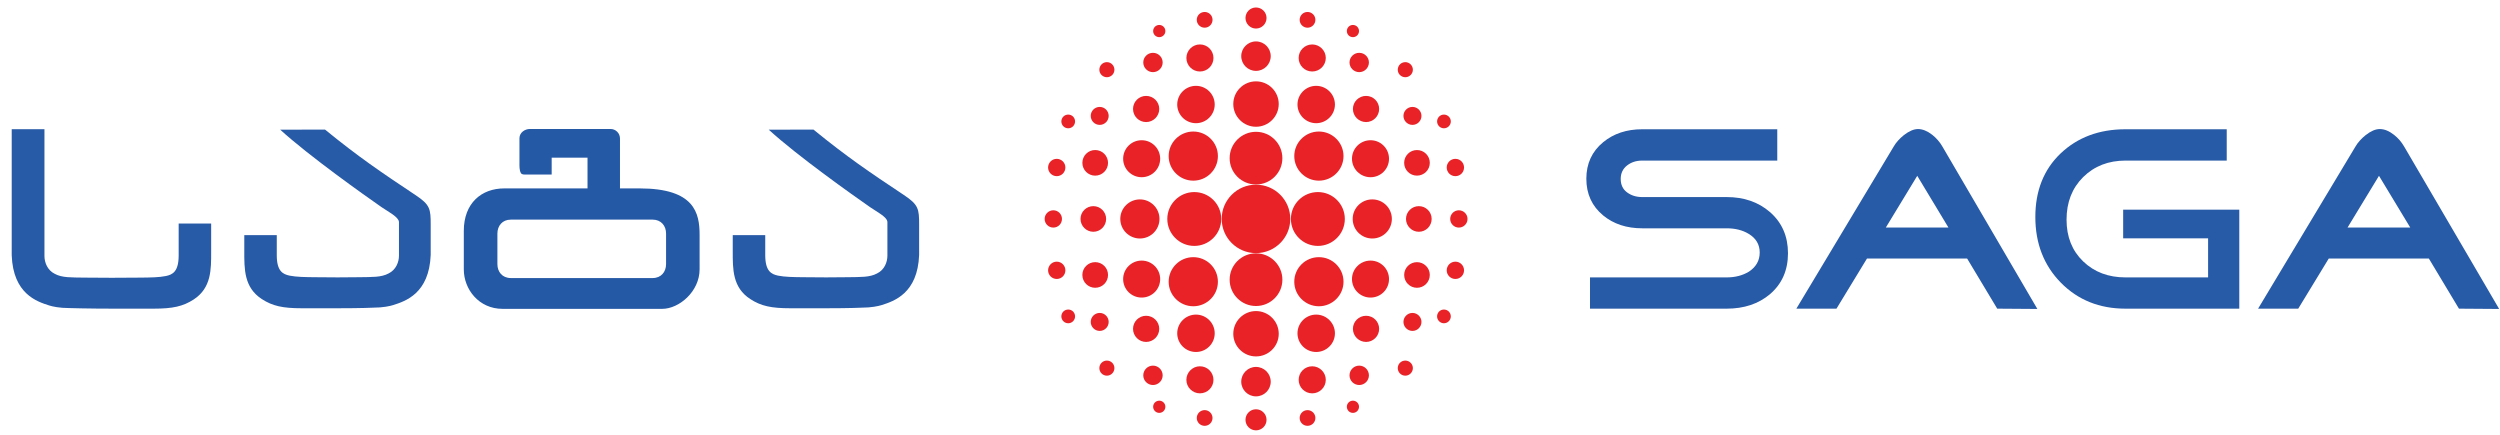<?xml version="1.0" encoding="UTF-8"?>
<svg width="155px" height="27px" viewBox="0 0 155 27" version="1.1" xmlns="http://www.w3.org/2000/svg" xmlns:xlink="http://www.w3.org/1999/xlink">
    <!-- Generator: sketchtool 39.1 (31720) - http://www.bohemiancoding.com/sketch -->
    <title>35999C7D-571A-4B68-B755-AB6551C91F83</title>
    <desc>Created with sketchtool.</desc>
    <defs></defs>
    <g id="Page-1" stroke="none" stroke-width="1" fill="none" fill-rule="evenodd">
        <g id="1.1-copy-4" transform="translate(-318, -317)">
            <g id="Group-9" transform="translate(318, 317)">
                <g id="Group-4">
                    <g id="საგა-ლოგო">
                        <path d="M76.238,17.339 C76.238,18.242 76.972,18.973 77.87,18.973 C78.775,18.973 79.508,18.242 79.508,17.339 C79.508,16.44 78.775,15.706 77.87,15.706 C76.972,15.706 76.238,16.44 76.238,17.339" id="Fill-1" fill="#E82227"></path>
                        <path d="M79.507,9.806 C79.507,8.905 78.775,8.172 77.87,8.172 C76.972,8.172 76.238,8.905 76.238,9.806 C76.238,10.707 76.972,11.438 77.87,11.438 C78.775,11.438 79.507,10.707 79.507,9.806" id="Fill-2" fill="#E82227"></path>
                        <path d="M75.717,13.575 C75.717,12.656 74.968,11.908 74.045,11.908 C73.125,11.908 72.373,12.656 72.373,13.575 C72.373,14.496 73.125,15.247 74.045,15.247 C74.968,15.247 75.717,14.496 75.717,13.575" id="Fill-3" fill="#E82227"></path>
                        <path d="M75.51,17.467 C75.51,16.625 74.825,15.944 73.984,15.944 C73.144,15.944 72.457,16.625 72.457,17.467 C72.457,18.306 73.144,18.988 73.984,18.988 C74.825,18.988 75.51,18.306 75.51,17.467" id="Fill-4" fill="#E82227"></path>
                        <path d="M75.51,9.677 C75.51,8.839 74.825,8.155 73.984,8.155 C73.144,8.155 72.457,8.839 72.457,9.677 C72.457,10.517 73.144,11.201 73.984,11.201 C74.825,11.201 75.51,10.517 75.51,9.677" id="Fill-5" fill="#E82227"></path>
                        <path d="M80.036,13.575 C80.036,14.496 80.786,15.247 81.711,15.247 C82.63,15.247 83.379,14.496 83.379,13.575 C83.379,12.656 82.63,11.908 81.711,11.908 C80.786,11.908 80.036,12.656 80.036,13.575" id="Fill-6" fill="#E82227"></path>
                        <path d="M83.298,17.467 C83.298,16.625 82.61,15.944 81.772,15.944 C80.927,15.944 80.245,16.625 80.245,17.467 C80.245,18.306 80.927,18.988 81.772,18.988 C82.61,18.988 83.298,18.306 83.298,17.467" id="Fill-7" fill="#E82227"></path>
                        <path d="M80.245,9.677 C80.245,10.517 80.927,11.201 81.771,11.201 C82.61,11.201 83.298,10.517 83.298,9.677 C83.298,8.839 82.61,8.155 81.771,8.155 C80.927,8.155 80.245,8.839 80.245,9.677" id="Fill-8" fill="#E82227"></path>
                        <path d="M83.867,13.573 C83.867,14.244 84.409,14.787 85.081,14.787 C85.753,14.787 86.295,14.244 86.295,13.573 C86.295,12.905 85.753,12.363 85.081,12.363 C84.409,12.363 83.867,12.905 83.867,13.573" id="Fill-9" fill="#E82227"></path>
                        <path d="M83.823,17.303 C83.823,17.939 84.339,18.449 84.973,18.449 C85.606,18.449 86.119,17.939 86.119,17.303 C86.119,16.671 85.606,16.157 84.973,16.157 C84.339,16.157 83.823,16.671 83.823,17.303" id="Fill-10" fill="#E82227"></path>
                        <path d="M83.823,9.842 C83.823,10.474 84.339,10.987 84.973,10.987 C85.606,10.987 86.119,10.474 86.119,9.842 C86.119,9.207 85.606,8.694 84.973,8.694 C84.339,8.694 83.823,9.207 83.823,9.842" id="Fill-11" fill="#E82227"></path>
                        <path d="M84.696,19.578 C84.246,19.578 83.881,19.941 83.881,20.387 C83.881,20.833 84.246,21.2 84.696,21.2 C85.145,21.2 85.507,20.833 85.507,20.387 C85.507,19.941 85.145,19.578 84.696,19.578" id="Fill-12" fill="#E82227"></path>
                        <path d="M83.881,6.755 C83.881,7.203 84.247,7.568 84.696,7.568 C85.144,7.568 85.507,7.203 85.507,6.755 C85.507,6.309 85.144,5.946 84.696,5.946 C84.247,5.946 83.881,6.309 83.881,6.755" id="Fill-13" fill="#E82227"></path>
                        <path d="M79.282,20.695 C79.282,19.92 78.651,19.286 77.87,19.286 C77.096,19.286 76.464,19.92 76.464,20.695 C76.464,21.468 77.096,22.098 77.87,22.098 C78.651,22.098 79.282,21.468 79.282,20.695" id="Fill-14" fill="#E82227"></path>
                        <path d="M81.603,19.505 C80.963,19.505 80.444,20.027 80.444,20.665 C80.444,21.305 80.963,21.823 81.603,21.823 C82.241,21.823 82.766,21.305 82.766,20.665 C82.766,20.027 82.241,19.505 81.603,19.505" id="Fill-15" fill="#E82227"></path>
                        <path d="M76.464,6.45 C76.464,7.227 77.096,7.859 77.87,7.859 C78.65,7.859 79.281,7.227 79.281,6.45 C79.281,5.673 78.65,5.044 77.87,5.044 C77.096,5.044 76.464,5.673 76.464,6.45" id="Fill-16" fill="#E82227"></path>
                        <path d="M80.444,6.481 C80.444,7.118 80.963,7.638 81.603,7.638 C82.241,7.638 82.766,7.118 82.766,6.481 C82.766,5.841 82.241,5.322 81.603,5.322 C80.963,5.322 80.444,5.841 80.444,6.481" id="Fill-17" fill="#E82227"></path>
                        <path d="M75.312,20.664 C75.312,20.027 74.791,19.505 74.15,19.505 C73.508,19.505 72.988,20.027 72.988,20.664 C72.988,21.305 73.508,21.823 74.15,21.823 C74.791,21.823 75.312,21.305 75.312,20.664" id="Fill-18" fill="#E82227"></path>
                        <path d="M71.888,13.573 C71.888,12.905 71.341,12.363 70.675,12.363 C70.005,12.363 69.458,12.905 69.458,13.573 C69.458,14.244 70.005,14.787 70.675,14.787 C71.341,14.787 71.888,14.244 71.888,13.573" id="Fill-19" fill="#E82227"></path>
                        <path d="M71.931,17.303 C71.931,16.671 71.415,16.157 70.783,16.157 C70.15,16.157 69.635,16.671 69.635,17.303 C69.635,17.939 70.15,18.449 70.783,18.449 C71.415,18.449 71.931,17.939 71.931,17.303" id="Fill-20" fill="#E82227"></path>
                        <path d="M74.15,7.638 C74.791,7.638 75.312,7.118 75.312,6.481 C75.312,5.841 74.791,5.322 74.15,5.322 C73.508,5.322 72.988,5.841 72.988,6.481 C72.988,7.118 73.508,7.638 74.15,7.638" id="Fill-21" fill="#E82227"></path>
                        <path d="M71.931,9.842 C71.931,9.207 71.415,8.694 70.783,8.694 C70.15,8.694 69.635,9.207 69.635,9.842 C69.635,10.474 70.15,10.987 70.783,10.987 C71.415,10.987 71.931,10.474 71.931,9.842" id="Fill-22" fill="#E82227"></path>
                        <path d="M71.873,20.388 C71.873,19.942 71.507,19.578 71.058,19.578 C70.611,19.578 70.248,19.942 70.248,20.388 C70.248,20.834 70.611,21.2 71.058,21.2 C71.507,21.2 71.873,20.834 71.873,20.388" id="Fill-23" fill="#E82227"></path>
                        <path d="M71.058,7.568 C71.507,7.568 71.874,7.203 71.874,6.755 C71.874,6.309 71.507,5.946 71.058,5.946 C70.609,5.946 70.248,6.309 70.248,6.755 C70.248,7.203 70.609,7.568 71.058,7.568" id="Fill-24" fill="#E82227"></path>
                        <path d="M84.272,22.669 C83.939,22.669 83.67,22.941 83.67,23.272 C83.67,23.601 83.939,23.871 84.272,23.871 C84.601,23.871 84.873,23.601 84.873,23.272 C84.873,22.941 84.601,22.669 84.272,22.669" id="Fill-25" fill="#E82227"></path>
                        <path d="M87.573,19.402 C87.265,19.402 87.014,19.655 87.014,19.958 C87.014,20.265 87.265,20.517 87.573,20.517 C87.88,20.517 88.131,20.265 88.131,19.958 C88.131,19.655 87.88,19.402 87.573,19.402" id="Fill-26" fill="#E82227"></path>
                        <path d="M83.67,3.873 C83.67,4.202 83.94,4.473 84.273,4.473 C84.601,4.473 84.873,4.202 84.873,3.873 C84.873,3.542 84.601,3.275 84.273,3.275 C83.94,3.275 83.67,3.542 83.67,3.873" id="Fill-27" fill="#E82227"></path>
                        <path d="M87.014,7.184 C87.014,7.492 87.265,7.743 87.573,7.743 C87.88,7.743 88.131,7.492 88.131,7.184 C88.131,6.879 87.88,6.629 87.573,6.629 C87.265,6.629 87.014,6.879 87.014,7.184" id="Fill-28" fill="#E82227"></path>
                        <path d="M72.085,23.272 C72.085,22.941 71.816,22.669 71.483,22.669 C71.153,22.669 70.883,22.941 70.883,23.272 C70.883,23.601 71.153,23.871 71.483,23.871 C71.816,23.871 72.085,23.601 72.085,23.272" id="Fill-29" fill="#E82227"></path>
                        <path d="M68.738,19.958 C68.738,19.655 68.488,19.402 68.182,19.402 C67.874,19.402 67.625,19.655 67.625,19.958 C67.625,20.265 67.874,20.517 68.182,20.517 C68.488,20.517 68.738,20.265 68.738,19.958" id="Fill-30" fill="#E82227"></path>
                        <path d="M71.483,4.473 C71.816,4.473 72.085,4.202 72.085,3.873 C72.085,3.542 71.816,3.275 71.483,3.275 C71.153,3.275 70.883,3.542 70.883,3.873 C70.883,4.202 71.153,4.473 71.483,4.473" id="Fill-31" fill="#E82227"></path>
                        <path d="M78.785,23.663 C78.785,23.161 78.377,22.749 77.869,22.749 C77.367,22.749 76.957,23.161 76.957,23.663 C76.957,24.167 77.367,24.575 77.869,24.575 C78.377,24.575 78.785,24.167 78.785,23.663" id="Fill-32" fill="#E82227"></path>
                        <path d="M81.358,22.71 C80.891,22.71 80.517,23.088 80.517,23.55 C80.517,24.013 80.891,24.388 81.358,24.388 C81.818,24.388 82.199,24.013 82.199,23.55 C82.199,23.088 81.818,22.71 81.358,22.71" id="Fill-33" fill="#E82227"></path>
                        <path d="M87.172,13.573 C87.172,14.011 87.53,14.37 87.969,14.37 C88.408,14.37 88.763,14.011 88.763,13.573 C88.763,13.136 88.408,12.781 87.969,12.781 C87.53,12.781 87.172,13.136 87.172,13.573" id="Fill-34" fill="#E82227"></path>
                        <path d="M87.852,16.254 C87.411,16.254 87.059,16.611 87.059,17.046 C87.059,17.486 87.411,17.843 87.852,17.843 C88.292,17.843 88.647,17.486 88.647,17.046 C88.647,16.611 88.292,16.254 87.852,16.254" id="Fill-35" fill="#E82227"></path>
                        <path d="M76.957,3.481 C76.957,3.985 77.366,4.395 77.87,4.395 C78.377,4.395 78.785,3.985 78.785,3.481 C78.785,2.978 78.377,2.568 77.87,2.568 C77.366,2.568 76.957,2.978 76.957,3.481" id="Fill-36" fill="#E82227"></path>
                        <path d="M80.516,3.594 C80.516,4.057 80.891,4.433 81.358,4.433 C81.819,4.433 82.199,4.057 82.199,3.594 C82.199,3.133 81.819,2.756 81.358,2.756 C80.891,2.756 80.516,3.133 80.516,3.594" id="Fill-37" fill="#E82227"></path>
                        <path d="M87.058,10.097 C87.058,10.535 87.412,10.889 87.852,10.889 C88.291,10.889 88.648,10.535 88.648,10.097 C88.648,9.657 88.291,9.303 87.852,9.303 C87.412,9.303 87.058,9.657 87.058,10.097" id="Fill-38" fill="#E82227"></path>
                        <path d="M75.235,23.551 C75.235,23.088 74.861,22.71 74.395,22.71 C73.934,22.71 73.555,23.088 73.555,23.551 C73.555,24.012 73.934,24.387 74.395,24.387 C74.861,24.387 75.235,24.012 75.235,23.551" id="Fill-39" fill="#E82227"></path>
                        <path d="M68.58,13.573 C68.58,13.136 68.224,12.781 67.787,12.781 C67.348,12.781 66.992,13.136 66.992,13.573 C66.992,14.011 67.348,14.37 67.787,14.37 C68.224,14.37 68.58,14.011 68.58,13.573" id="Fill-40" fill="#E82227"></path>
                        <path d="M68.698,17.046 C68.698,16.611 68.343,16.253 67.9,16.253 C67.462,16.253 67.106,16.611 67.106,17.046 C67.106,17.487 67.462,17.842 67.9,17.842 C68.343,17.842 68.698,17.487 68.698,17.046" id="Fill-41" fill="#E82227"></path>
                        <path d="M74.394,4.433 C74.861,4.433 75.235,4.058 75.235,3.595 C75.235,3.132 74.861,2.755 74.394,2.755 C73.935,2.755 73.556,3.132 73.556,3.595 C73.556,4.058 73.935,4.433 74.394,4.433" id="Fill-42" fill="#E82227"></path>
                        <path d="M67.899,10.89 C68.343,10.89 68.698,10.534 68.698,10.097 C68.698,9.658 68.343,9.302 67.899,9.302 C67.462,9.302 67.107,9.658 67.107,10.097 C67.107,10.534 67.462,10.89 67.899,10.89" id="Fill-43" fill="#E82227"></path>
                        <path d="M68.182,7.743 C68.488,7.743 68.738,7.492 68.738,7.184 C68.738,6.879 68.488,6.629 68.182,6.629 C67.874,6.629 67.625,6.879 67.625,7.184 C67.625,7.492 67.874,7.743 68.182,7.743" id="Fill-44" fill="#E82227"></path>
                        <path d="M78.525,26.03 C78.525,25.666 78.231,25.375 77.87,25.375 C77.513,25.375 77.22,25.666 77.22,26.03 C77.22,26.389 77.513,26.682 77.87,26.682 C78.231,26.682 78.525,26.389 78.525,26.03" id="Fill-45" fill="#E82227"></path>
                        <path d="M81.066,25.428 C80.797,25.428 80.579,25.647 80.579,25.916 C80.579,26.184 80.797,26.401 81.066,26.401 C81.333,26.401 81.554,26.184 81.554,25.916 C81.554,25.647 81.333,25.428 81.066,25.428" id="Fill-46" fill="#E82227"></path>
                        <path d="M83.504,25.219 C83.504,25.429 83.671,25.599 83.881,25.599 C84.09,25.599 84.259,25.429 84.259,25.219 C84.259,25.011 84.09,24.842 83.881,24.842 C83.671,24.842 83.504,25.011 83.504,25.219" id="Fill-47" fill="#E82227"></path>
                        <path d="M86.661,22.823 C86.661,23.08 86.869,23.292 87.13,23.292 C87.385,23.292 87.598,23.08 87.598,22.823 C87.598,22.565 87.385,22.356 87.13,22.356 C86.869,22.356 86.661,22.565 86.661,22.823" id="Fill-48" fill="#E82227"></path>
                        <path d="M89.912,13.573 C89.912,13.872 90.154,14.11 90.448,14.11 C90.743,14.11 90.986,13.872 90.986,13.573 C90.986,13.279 90.743,13.038 90.448,13.038 C90.154,13.038 89.912,13.279 89.912,13.573" id="Fill-49" fill="#E82227"></path>
                        <path d="M89.696,16.761 C89.696,17.056 89.937,17.296 90.235,17.296 C90.533,17.296 90.771,17.056 90.771,16.761 C90.771,16.466 90.533,16.223 90.235,16.223 C89.937,16.223 89.696,16.466 89.696,16.761" id="Fill-50" fill="#E82227"></path>
                        <path d="M89.099,19.617 C89.099,19.85 89.291,20.042 89.523,20.042 C89.758,20.042 89.95,19.85 89.95,19.617 C89.95,19.379 89.758,19.191 89.523,19.191 C89.291,19.191 89.099,19.379 89.099,19.617" id="Fill-51" fill="#E82227"></path>
                        <path d="M77.87,1.77 C78.231,1.77 78.525,1.475 78.525,1.115 C78.525,0.756 78.231,0.464 77.87,0.464 C77.512,0.464 77.22,0.756 77.22,1.115 C77.22,1.475 77.512,1.77 77.87,1.77" id="Fill-52" fill="#E82227"></path>
                        <path d="M80.579,1.23 C80.579,1.499 80.797,1.718 81.067,1.718 C81.332,1.718 81.554,1.499 81.554,1.23 C81.554,0.958 81.332,0.742 81.067,0.742 C80.797,0.742 80.579,0.958 80.579,1.23" id="Fill-53" fill="#E82227"></path>
                        <path d="M84.259,1.926 C84.259,1.717 84.091,1.547 83.881,1.547 C83.672,1.547 83.504,1.717 83.504,1.926 C83.504,2.134 83.672,2.304 83.881,2.304 C84.091,2.304 84.259,2.134 84.259,1.926" id="Fill-54" fill="#E82227"></path>
                        <path d="M87.598,4.323 C87.598,4.064 87.385,3.853 87.13,3.853 C86.869,3.853 86.661,4.064 86.661,4.323 C86.661,4.577 86.869,4.788 87.13,4.788 C87.385,4.788 87.598,4.577 87.598,4.323" id="Fill-55" fill="#E82227"></path>
                        <path d="M89.696,10.384 C89.696,10.683 89.937,10.922 90.235,10.922 C90.533,10.922 90.771,10.683 90.771,10.384 C90.771,10.089 90.533,9.848 90.235,9.848 C89.937,9.848 89.696,10.089 89.696,10.384" id="Fill-56" fill="#E82227"></path>
                        <path d="M89.951,7.529 C89.951,7.294 89.757,7.104 89.523,7.104 C89.29,7.104 89.1,7.294 89.1,7.529 C89.1,7.765 89.29,7.954 89.523,7.954 C89.757,7.954 89.951,7.765 89.951,7.529" id="Fill-57" fill="#E82227"></path>
                        <path d="M75.176,25.916 C75.176,25.647 74.956,25.427 74.688,25.427 C74.42,25.427 74.2,25.647 74.2,25.916 C74.2,26.184 74.42,26.402 74.688,26.402 C74.956,26.402 75.176,26.184 75.176,25.916" id="Fill-58" fill="#E82227"></path>
                        <path d="M72.253,25.219 C72.253,25.011 72.083,24.842 71.874,24.842 C71.665,24.842 71.495,25.011 71.495,25.219 C71.495,25.429 71.665,25.599 71.874,25.599 C72.083,25.599 72.253,25.429 72.253,25.219" id="Fill-59" fill="#E82227"></path>
                        <path d="M69.094,22.823 C69.094,22.565 68.885,22.356 68.627,22.356 C68.369,22.356 68.16,22.565 68.16,22.823 C68.16,23.08 68.369,23.292 68.627,23.292 C68.885,23.292 69.094,23.08 69.094,22.823" id="Fill-60" fill="#E82227"></path>
                        <path d="M65.842,13.573 C65.842,13.279 65.602,13.038 65.307,13.038 C65.011,13.038 64.768,13.279 64.768,13.573 C64.768,13.872 65.011,14.11 65.307,14.11 C65.602,14.11 65.842,13.872 65.842,13.573" id="Fill-61" fill="#E82227"></path>
                        <path d="M66.054,16.761 C66.054,16.466 65.814,16.223 65.518,16.223 C65.222,16.223 64.982,16.466 64.982,16.761 C64.982,17.056 65.222,17.296 65.518,17.296 C65.814,17.296 66.054,17.056 66.054,16.761" id="Fill-62" fill="#E82227"></path>
                        <path d="M66.229,19.191 C65.994,19.191 65.804,19.379 65.804,19.617 C65.804,19.85 65.994,20.042 66.229,20.042 C66.466,20.042 66.654,19.85 66.654,19.617 C66.654,19.379 66.466,19.191 66.229,19.191 Z" id="Fill-63" fill="#E82227"></path>
                        <path d="M74.689,1.717 C74.957,1.717 75.177,1.499 75.177,1.229 C75.177,0.959 74.957,0.742 74.689,0.742 C74.419,0.742 74.199,0.959 74.199,1.229 C74.199,1.499 74.419,1.717 74.689,1.717" id="Fill-64" fill="#E82227"></path>
                        <path d="M72.253,1.926 C72.253,1.717 72.083,1.547 71.874,1.547 C71.665,1.547 71.495,1.717 71.495,1.926 C71.495,2.134 71.665,2.304 71.874,2.304 C72.083,2.304 72.253,2.134 72.253,1.926" id="Fill-65" fill="#E82227"></path>
                        <path d="M69.094,4.323 C69.094,4.064 68.885,3.853 68.627,3.853 C68.369,3.853 68.16,4.064 68.16,4.323 C68.16,4.577 68.369,4.788 68.627,4.788 C68.885,4.788 69.094,4.577 69.094,4.323" id="Fill-66" fill="#E82227"></path>
                        <path d="M66.054,10.384 C66.054,10.089 65.814,9.848 65.518,9.848 C65.222,9.848 64.982,10.089 64.982,10.384 C64.982,10.683 65.222,10.922 65.518,10.922 C65.814,10.922 66.054,10.683 66.054,10.384" id="Fill-67" fill="#E82227"></path>
                        <path d="M66.654,7.529 C66.654,7.294 66.466,7.104 66.229,7.104 C65.994,7.104 65.804,7.294 65.804,7.529 C65.804,7.765 65.994,7.954 66.229,7.954 C66.466,7.954 66.654,7.765 66.654,7.529" id="Fill-68" fill="#E82227"></path>
                        <path d="M79.997,13.573 C79.997,12.4 79.043,11.45 77.87,11.45 C76.701,11.45 75.745,12.4 75.745,13.573 C75.745,14.746 76.701,15.693 77.87,15.693 C79.043,15.693 79.997,14.746 79.997,13.573" id="Fill-69" fill="#E82227"></path>
                        <path d="M110.855,15.701 C110.855,16.756 110.482,17.604 109.735,18.242 C109.019,18.842 108.127,19.137 107.053,19.137 L98.58,19.137 L98.58,17.199 L107.053,17.199 C107.58,17.199 108.041,17.081 108.436,16.84 C108.877,16.549 109.102,16.154 109.102,15.656 C109.102,15.158 108.872,14.77 108.417,14.498 C108.039,14.268 107.58,14.155 107.053,14.155 L101.818,14.155 C100.852,14.155 100.044,13.89 99.396,13.357 C98.701,12.782 98.353,12.022 98.353,11.081 C98.353,10.148 98.701,9.389 99.396,8.817 C100.044,8.283 100.852,8.014 101.818,8.014 L110.191,8.014 L110.191,9.956 L101.818,9.956 C101.446,9.956 101.135,10.057 100.873,10.263 C100.613,10.469 100.484,10.746 100.484,11.093 C100.484,11.451 100.613,11.73 100.873,11.924 C101.135,12.12 101.446,12.218 101.818,12.218 L107.053,12.218 C108.127,12.218 109.019,12.528 109.735,13.146 C110.482,13.795 110.855,14.652 110.855,15.701" id="Fill-70" fill="#275AA7"></path>
                        <path d="M116.922,14.105 L118.869,10.9 L120.802,14.105 L116.922,14.105 Z M120.431,9.089 C120.269,8.807 120.057,8.563 119.798,8.357 C119.493,8.121 119.199,8.001 118.918,8.001 C118.66,8.001 118.365,8.125 118.042,8.376 C117.772,8.592 117.556,8.83 117.407,9.089 L111.374,19.137 L113.861,19.137 L115.753,16.028 L121.961,16.028 L123.828,19.137 L126.316,19.155 L120.431,9.089 Z" id="Fill-71" fill="#275AA7"></path>
                        <path d="M138.836,19.137 L131.781,19.137 C130.167,19.137 128.833,18.6 127.774,17.528 C126.718,16.452 126.191,15.094 126.191,13.455 C126.191,11.83 126.709,10.514 127.758,9.513 C128.806,8.519 130.143,8.014 131.781,8.014 L138.057,8.014 L138.057,9.956 L131.781,9.956 C130.722,9.956 129.848,10.297 129.155,10.98 C128.468,11.665 128.126,12.543 128.126,13.621 C128.126,14.681 128.468,15.542 129.155,16.206 C129.848,16.871 130.722,17.199 131.781,17.199 L136.902,17.199 L136.902,14.775 L131.636,14.775 L131.636,13 L138.836,13 L138.836,19.137 Z" id="Fill-72" fill="#275AA7"></path>
                        <path d="M145.549,14.105 L147.497,10.9 L149.434,14.105 L145.549,14.105 Z M149.059,9.089 C148.896,8.807 148.688,8.563 148.425,8.357 C148.124,8.121 147.83,8.001 147.546,8.001 C147.287,8.001 146.992,8.125 146.673,8.376 C146.402,8.592 146.187,8.83 146.037,9.089 L140.001,19.137 L142.49,19.137 L144.383,16.028 L150.588,16.028 L152.455,19.137 L154.947,19.155 L149.059,9.089 Z" id="Fill-73" fill="#275AA7"></path>
                        <path d="M41.296,16.379 C41.296,16.851 40.995,17.239 40.465,17.239 L31.671,17.239 C31.139,17.239 30.839,16.851 30.839,16.379 L30.839,14.478 C30.839,14.008 31.139,13.617 31.671,13.617 L40.465,13.617 C40.995,13.617 41.296,14.008 41.296,14.478 L41.296,16.379 Z M39.652,11.681 L38.439,11.681 L38.439,8.586 C38.439,8.435 38.382,8.284 38.267,8.169 C38.152,8.053 38.002,7.997 37.851,7.997 L32.851,7.997 C32.542,7.997 32.206,8.219 32.206,8.57 L32.206,10.115 C32.206,10.249 32.195,10.565 32.293,10.723 C32.357,10.834 32.469,10.822 32.668,10.822 L33.811,10.822 L34.204,10.822 L34.204,9.776 L36.426,9.776 L36.426,11.681 L31.263,11.681 C29.858,11.681 28.756,12.588 28.756,14.314 L28.756,16.704 C28.756,17.929 29.681,19.149 31.162,19.149 L36.271,19.149 L36.398,19.149 L41.054,19.149 C42.103,19.149 43.375,18.075 43.375,16.697 L43.375,14.573 C43.375,13.213 43.073,11.681 39.652,11.681 L39.652,11.681 Z" id="Fill-74" fill="#2459A6"></path>
                        <path d="M16.233,18.542 C16.895,18.973 17.529,19.112 18.715,19.112 L20.9,19.112 C22.465,19.112 23.138,19.075 23.138,19.075 C23.745,19.075 24.178,18.977 24.378,18.914 C25.137,18.672 26.608,18.198 26.703,15.805 L26.703,13.944 C26.703,12.954 26.673,12.698 25.754,12.091 C23.605,10.661 22.228,9.729 20.149,8.033 L17.373,8.041 C19.179,9.685 22.614,12.118 23.659,12.845 C24.084,13.138 24.717,13.451 24.736,13.764 L24.736,15.851 C24.736,16.239 24.559,16.729 24.089,16.955 C23.639,17.2 23.077,17.173 22.276,17.187 C21.156,17.204 20.763,17.199 19.49,17.187 C18.921,17.181 18.365,17.174 17.956,17.09 C17.542,17.001 17.161,16.823 17.16,15.831 L17.16,14.579 L15.146,14.579 L15.146,15.574 C15.146,16.677 15.126,17.825 16.233,18.542" id="Fill-75" fill="#275AA7"></path>
                        <path d="M46.519,18.542 C47.179,18.973 47.815,19.112 49.003,19.112 L51.187,19.112 C52.75,19.112 53.424,19.075 53.424,19.075 C54.031,19.075 54.463,18.977 54.665,18.914 C55.423,18.672 56.895,18.198 56.986,15.805 L56.986,13.944 C56.986,12.954 56.954,12.698 56.041,12.091 C53.889,10.661 52.514,9.729 50.433,8.033 L47.663,8.041 C49.462,9.685 52.903,12.118 53.947,12.845 C54.37,13.138 55.005,13.451 55.019,13.764 L55.019,15.851 C55.019,16.239 54.845,16.729 54.375,16.955 C53.923,17.2 53.364,17.173 52.561,17.187 C51.44,17.204 51.047,17.199 49.778,17.187 C49.205,17.181 48.649,17.174 48.242,17.09 C47.826,17.001 47.449,16.823 47.445,15.831 L47.445,14.579 L45.43,14.579 L45.43,15.574 C45.43,16.677 45.409,17.825 46.519,18.542" id="Fill-76" fill="#275AA7"></path>
                        <path d="M11.077,15.856 C11.073,16.847 10.697,17.028 10.283,17.114 C9.874,17.2 9.317,17.206 8.746,17.212 C7.475,17.224 6.338,17.229 5.22,17.212 C4.416,17.198 3.857,17.226 3.404,16.982 C2.935,16.757 2.756,16.263 2.756,15.876 L2.756,8.009 L0.726,8.009 L0.726,15.832 C0.817,18.222 2.29,18.697 3.048,18.938 C3.248,19.003 3.68,19.1 4.288,19.1 C4.288,19.1 5.476,19.137 7.037,19.137 L9.523,19.137 C10.711,19.137 11.345,18.997 12.006,18.569 C13.112,17.849 13.092,16.701 13.092,15.601 L13.092,13.86 L11.077,13.86 L11.077,15.856 Z" id="Fill-77" fill="#275AA7"></path>
                    </g>
                </g>
            </g>
        </g>
    </g>
</svg>